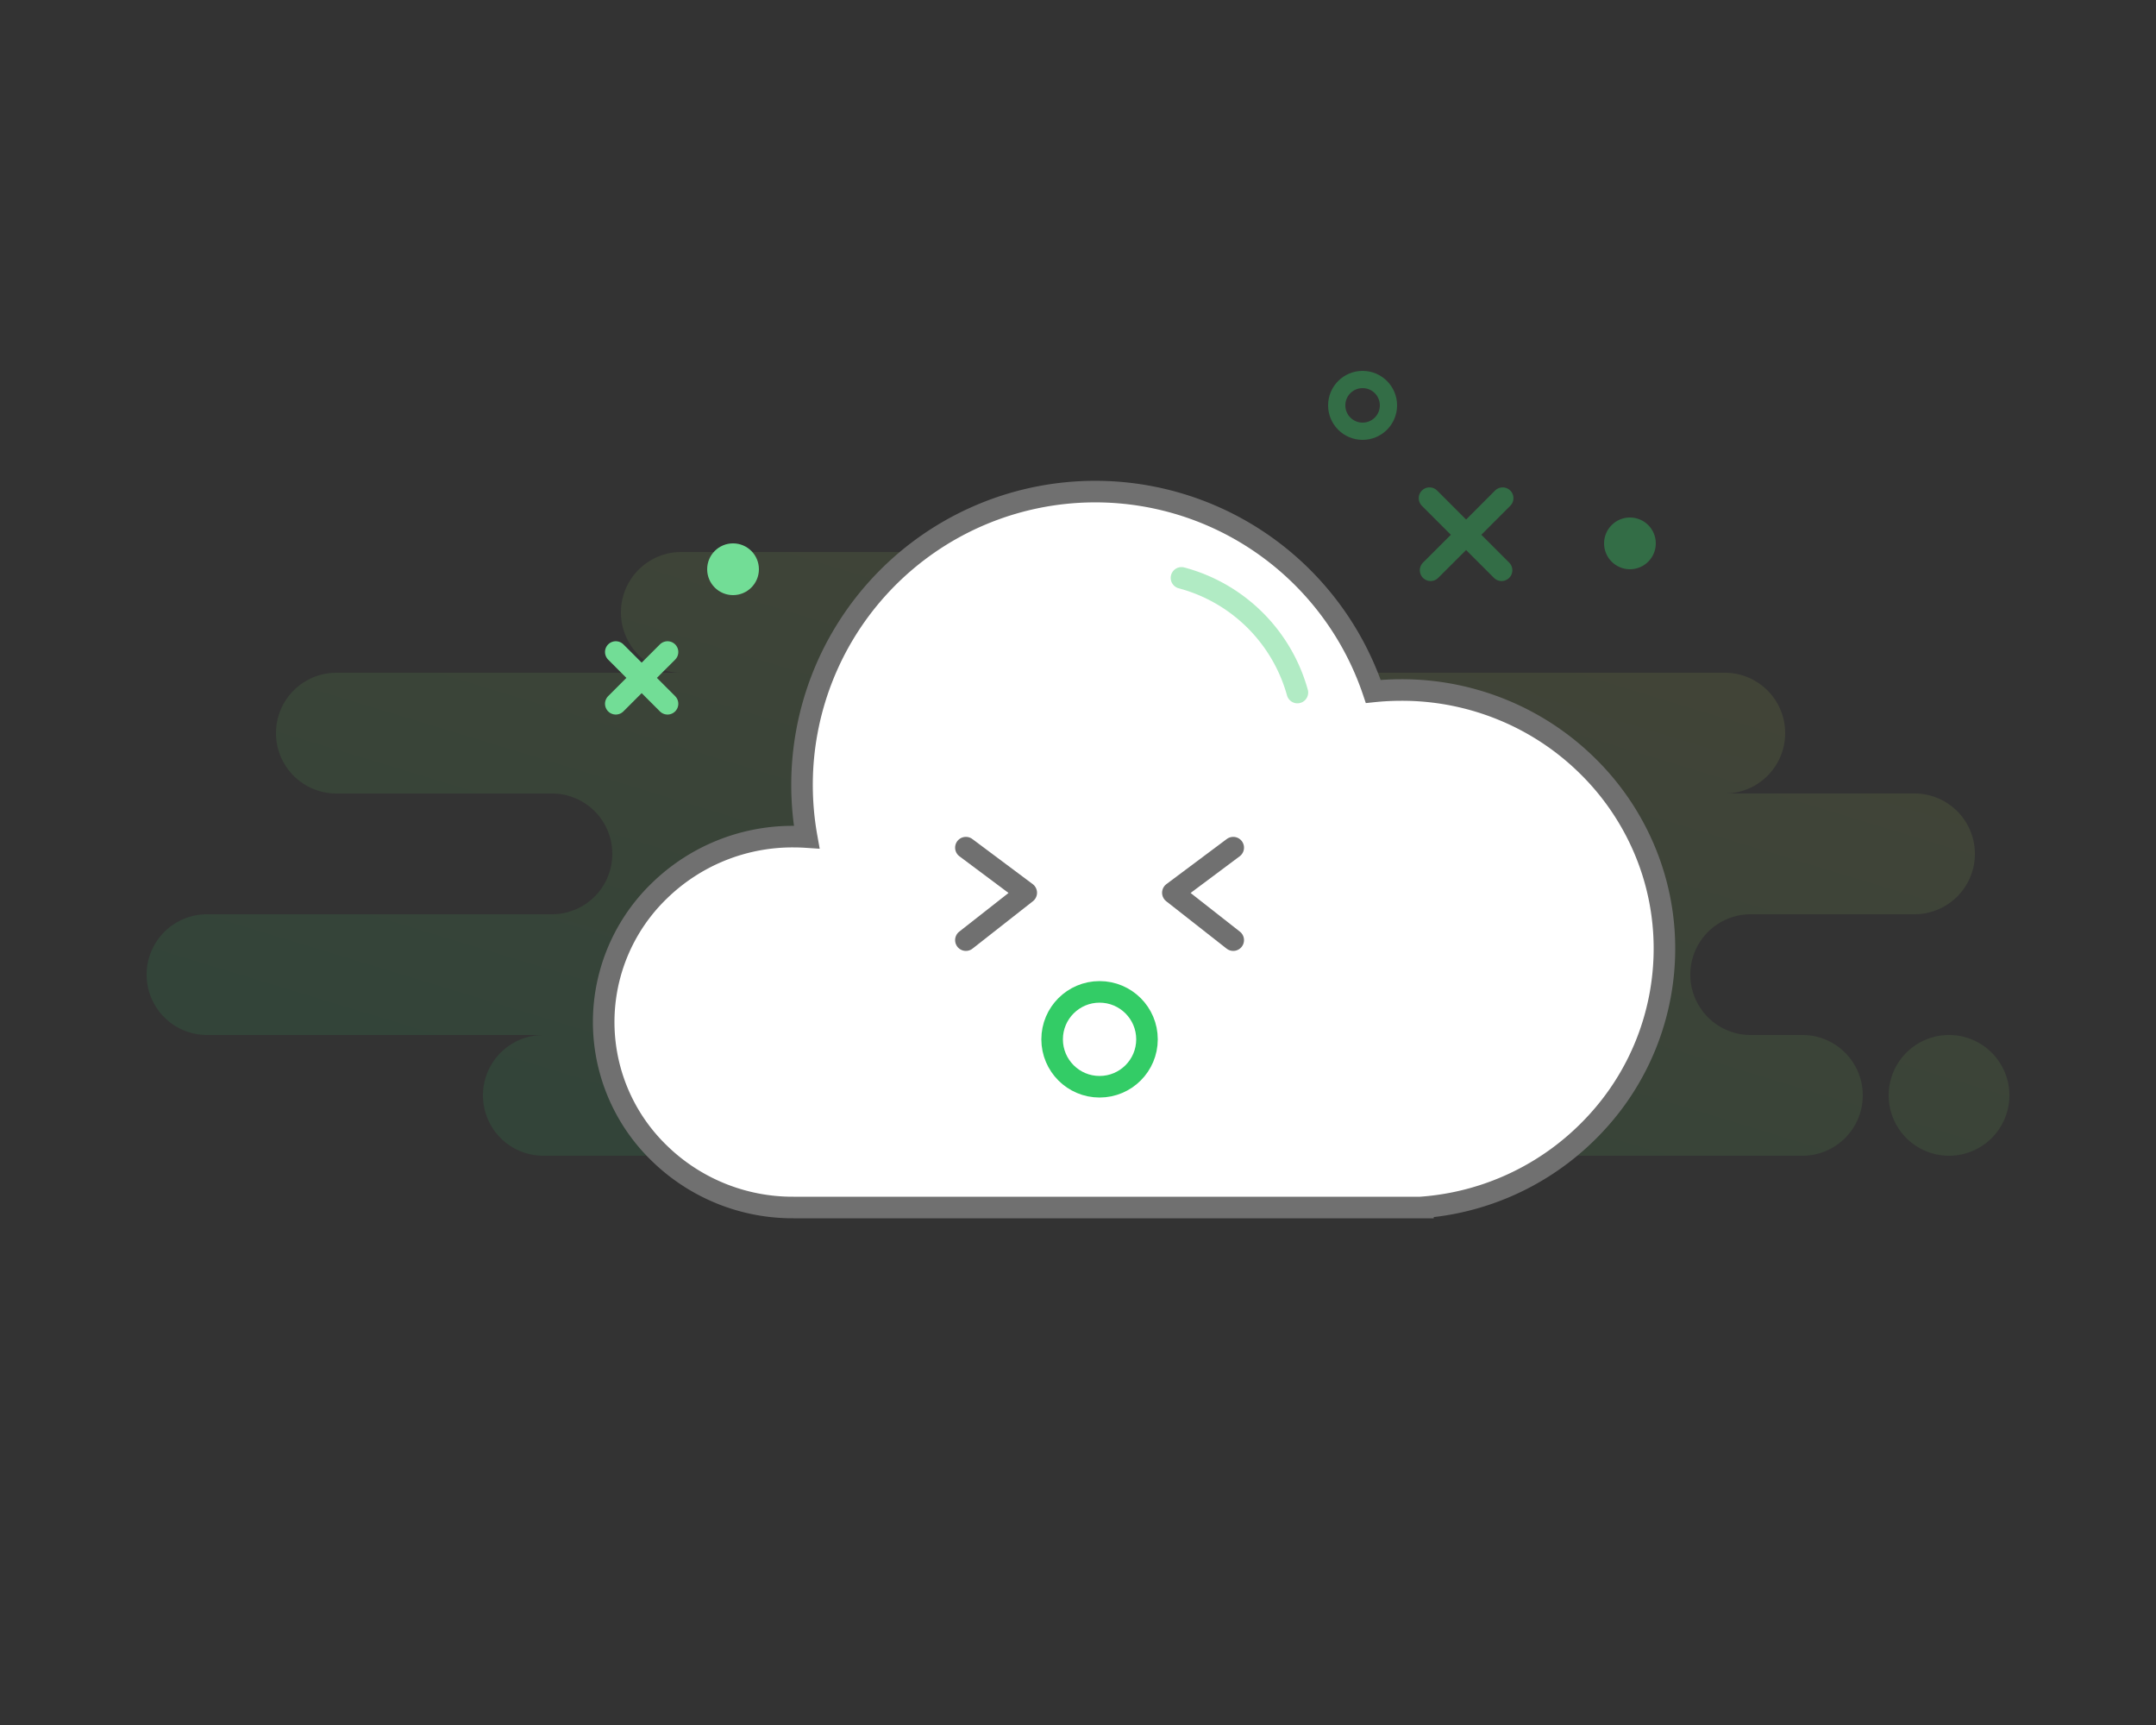 <svg id="EmptyState" xmlns="http://www.w3.org/2000/svg" xmlns:xlink="http://www.w3.org/1999/xlink" width="250" height="200" viewBox="0 0 250 200">
  <rect x="0" y="0" width="250" height="200" fill="#333333" stroke="none"/>
  <defs>
    <linearGradient id="linear-gradient" x1="0.859" y1="0.092" x2="0.168" y2="0.816" gradientUnits="objectBoundingBox">
      <stop offset="0" stop-color="#d9e862" stop-opacity="0.094"/>
      <stop offset="1" stop-color="#3c6" stop-opacity="0.106"/>
    </linearGradient>
  </defs>
  <path id="Background" d="M202,63a7,7,0,1,1,7,7A7,7,0,0,1,202,63ZM46,70a7,7,0,1,1,0-14H7A7,7,0,1,1,7,42H47a7,7,0,0,0,0-14H22a7,7,0,0,1,0-14H62A7,7,0,1,1,62,0h57a7,7,0,0,1,0,14h64a7,7,0,1,1,0,14h22a7,7,0,1,1,0,14H186a7,7,0,1,0,0,14h6a7,7,0,0,1,0,14Z" transform="translate(17 64)" fill="url(#linear-gradient)"/>
  <path id="Shape" d="M95,83H22A22.116,22.116,0,0,1,6.444,76.7a21.157,21.157,0,0,1,0-30.406A22.115,22.115,0,0,1,22,40c.506,0,1.023.018,1.537.052A34.319,34.319,0,0,1,23,34,34,34,0,0,1,77.045,6.534,34.077,34.077,0,0,1,89.239,23.17,31.377,31.377,0,0,1,92.5,23a30.747,30.747,0,0,1,11.872,2.357,30.432,30.432,0,0,1,9.695,6.429,29.877,29.877,0,0,1,6.537,9.536A29.39,29.39,0,0,1,123,53a29.758,29.758,0,0,1-8.122,20.422A30.536,30.536,0,0,1,95,82.978V83Z" transform="translate(70 57)" fill="#fff" stroke="#707070" stroke-linecap="round" stroke-miterlimit="10" stroke-width="2.5"/>
  <circle id="Oval" cx="5.5" cy="5.5" r="5.5" transform="translate(122 115)" fill="none" stroke="#3c6" stroke-miterlimit="10" stroke-width="2.5"/>
  <path id="Line" d="M0,10.722,7,5.229,0,0" transform="translate(112 98.278)" fill="none" stroke="#707070" stroke-linecap="round" stroke-linejoin="round" stroke-miterlimit="10" stroke-width="2.5"/>
  <path id="Line-2" data-name="Line" d="M0,10.722-7,5.229,0,0" transform="translate(143 98.278)" fill="none" stroke="#707070" stroke-linecap="round" stroke-linejoin="round" stroke-miterlimit="10" stroke-width="2.5"/>
  <path id="Oval-2" data-name="Oval" d="M-13.44,0A19.036,19.036,0,0,1,0,13.293" transform="translate(150.44 67)" fill="none" stroke="rgba(51,204,102,0.38)" stroke-linecap="round" stroke-miterlimit="10" stroke-width="2.5"/>
  <circle id="Oval-3" data-name="Oval" cx="3" cy="3" r="3" transform="translate(155 44)" fill="none" stroke="rgba(51,204,102,0.38)" stroke-miterlimit="10" stroke-width="2"/>
  <circle id="Oval-4" data-name="Oval" cx="3" cy="3" r="3" transform="translate(186 60)" fill="rgba(51,204,102,0.38)"/>
  <path id="Line_5" data-name="Line 5" d="M4.6,4.6.481,8.712,4.6,4.6.354.354,4.6,4.6,8.839.354,4.6,4.6,8.712,8.712Z" transform="translate(165.404 57.404)" fill="none" stroke="rgba(51,204,102,0.38)" stroke-linecap="round" stroke-linejoin="round" stroke-miterlimit="10" stroke-width="2.5"/>
  <path id="Line_4" data-name="Line 4" d="M3,3,0,6,3,3,0,0,3,3,6,0,3,3,6,6Z" transform="translate(71.404 75.596)" fill="none" stroke="#72dd96" stroke-linecap="round" stroke-linejoin="round" stroke-miterlimit="10" stroke-width="2.5"/>
  <circle id="Oval-5" data-name="Oval" cx="3" cy="3" r="3" transform="translate(82 63)" fill="#72dd96"/>
</svg>

